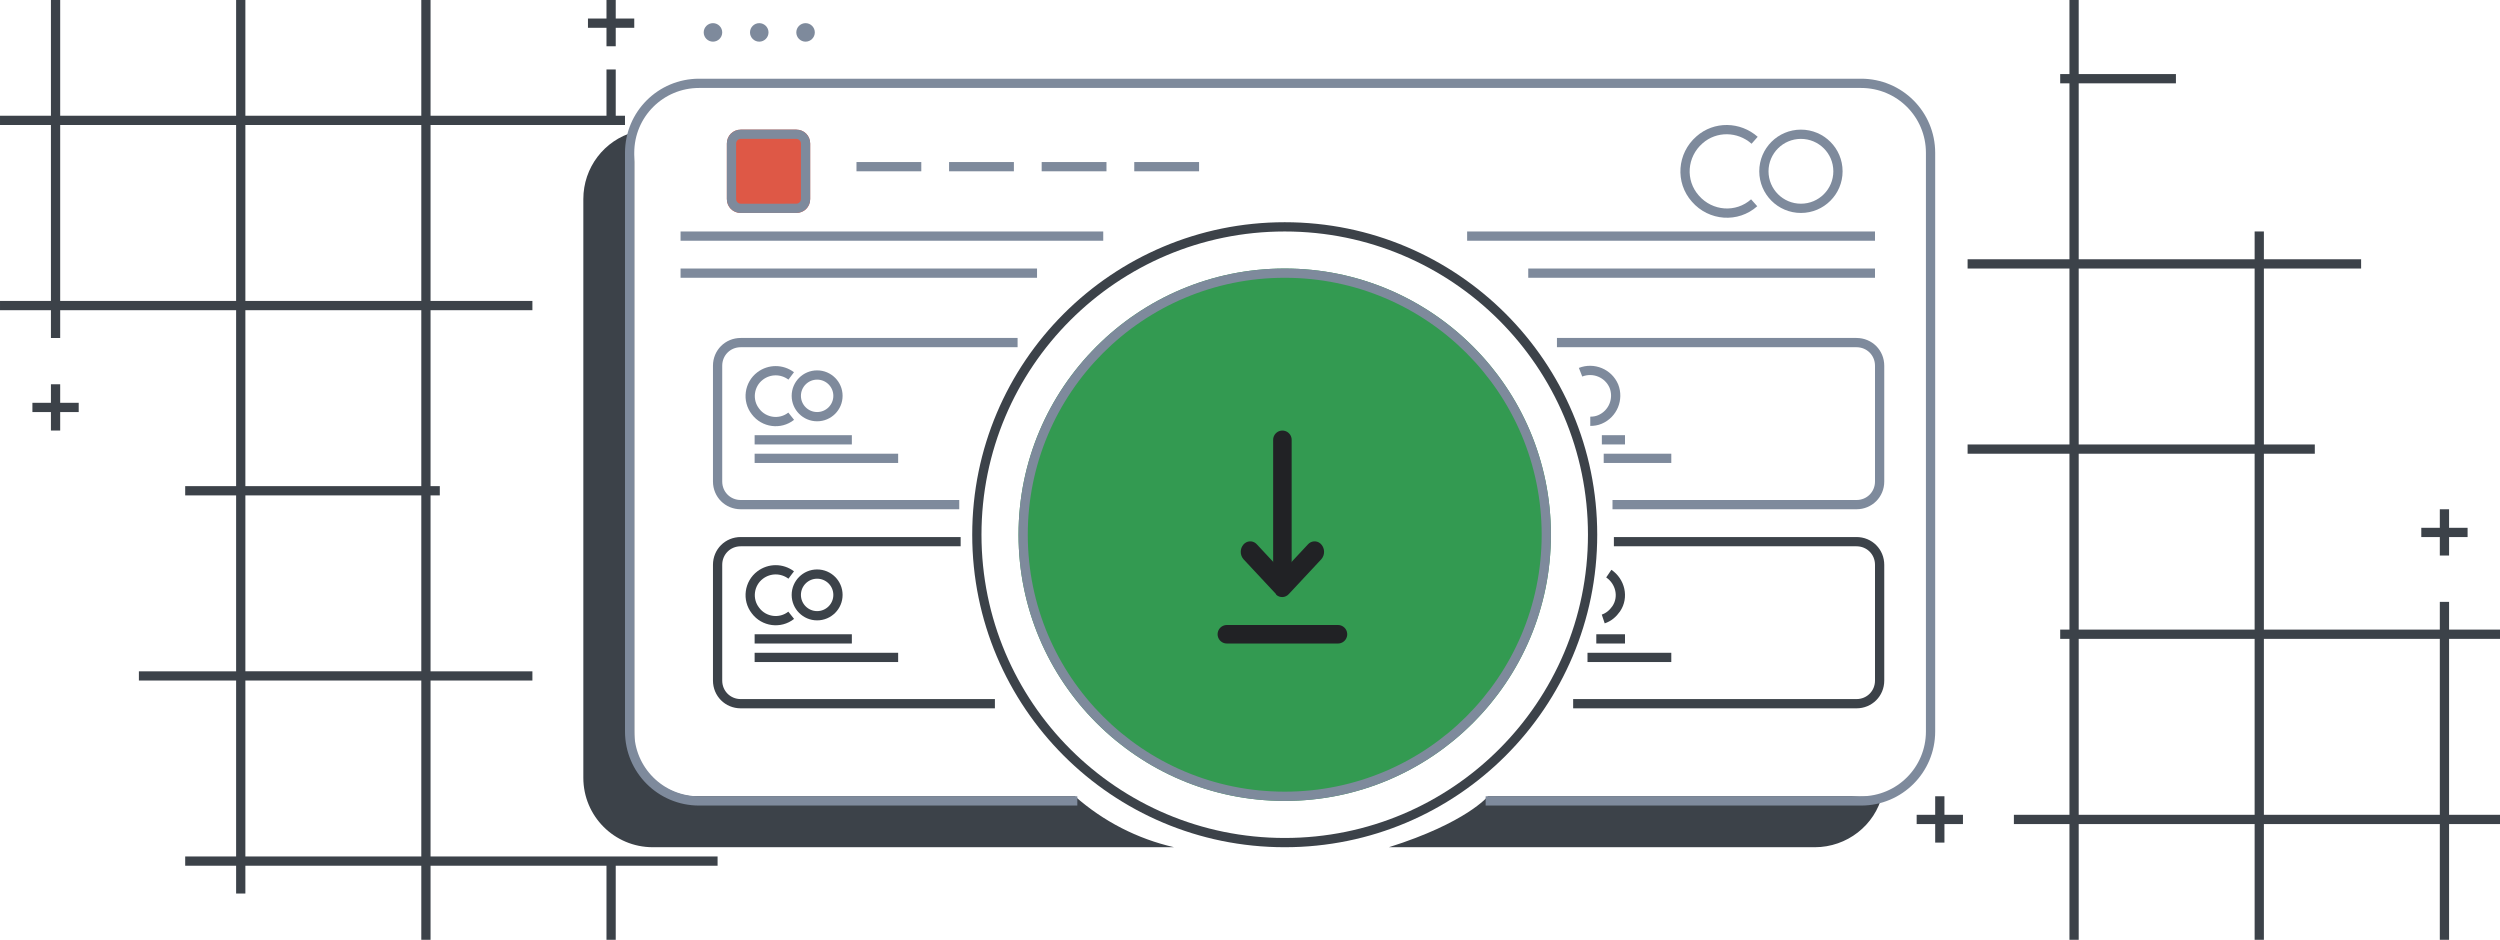 <?xml version="1.0" encoding="utf-8"?>
<!-- Generator: Adobe Illustrator 22.0.1, SVG Export Plug-In . SVG Version: 6.00 Build 0)  -->
<svg version="1.1" id="Layer_1" xmlns="http://www.w3.org/2000/svg" xmlns:xlink="http://www.w3.org/1999/xlink" x="0px" y="0px"
	 viewBox="0 0 540 203" style="enable-background:new 0 0 540 203;" xml:space="preserve">
<style type="text/css">
	.st0{fill:#3C4249;}
	.st1{fill:none;stroke:#7E8A9C;stroke-width:2;}
	.st2{fill:none;}
	.st3{fill:#7E8A9C;}
	.st4{fill:#DE5846;}
	.st5{fill:none;stroke:#3C4249;stroke-width:2;}
	.st6{fill:#339A51;}
	.st7{fill:none;stroke:#212225;stroke-width:4;stroke-linecap:round;}
	.st8{fill:#212225;}
</style>
<g id="images" transform="translate(-390 -380)">
	<g id="Группа_3">
		<path id="Прямоугольник_скругл._углы_575" class="st0" d="M711.4,552H790c2.2,0.2,4.4,0.1,6.6-0.4
			c-1.6,6.7-7.7,11.4-14.6,11.4h-92C706.8,557.7,711.4,552,711.4,552z M622.2,552H540c-4.8,0-13-4.4-13-12V415
			c-0.1-2.2-0.1-4.3,0-6.5c-6.5,1.8-11,7.7-11,14.5v125c0,8.3,6.7,15,15,15h112.6C635.7,561.2,628.3,557.4,622.2,552L622.2,552z"/>
		<path id="Прямоугольник_скругл._углы_575_копия" class="st1" d="M622.7,553H541c-8.3,0-15-6.7-15-15
			V413c0-8.3,6.7-15,15-15h251c8.3,0,15,6.7,15,15v125c0,8.3-6.7,15-15,15h-81.1"/>
		<g id="Эллипс_2051_копия_2">
			<path class="st2" d="M562,387c0-1.1,0.9-2,2-2s2,0.9,2,2s-0.9,2-2,2S562,388.1,562,387z M552,387c0-1.1,0.9-2,2-2s2,0.9,2,2
				s-0.9,2-2,2S552,388.1,552,387z M542,387c0-1.1,0.9-2,2-2s2,0.9,2,2s-0.9,2-2,2S542,388.1,542,387z"/>
			<path class="st3" d="M544,385c1.1,0,2,0.9,2,2c0,1.1-0.9,2-2,2c-1.1,0-2-0.9-2-2C542,385.9,542.9,385,544,385z M554,385
				c1.1,0,2,0.9,2,2c0,1.1-0.9,2-2,2c-1.1,0-2-0.9-2-2C552,385.9,552.9,385,554,385z M564,385c1.1,0,2,0.9,2,2c0,1.1-0.9,2-2,2
				c-1.1,0-2-0.9-2-2C562,385.9,562.9,385,564,385z"/>
		</g>
		<g id="Прямоугольник_скругл._углы_976" transform="translate(547 408)">
			<path class="st4" d="M3,0h12c1.7,0,3,1.3,3,3v12c0,1.7-1.3,3-3,3H3c-1.7,0-3-1.3-3-3V3C0,1.3,1.3,0,3,0z"/>
			<path class="st1" d="M3,1h12c1.1,0,2,0.9,2,2v12c0,1.1-0.9,2-2,2H3c-1.1,0-2-0.9-2-2V3C1,1.9,1.9,1,3,1z"/>
		</g>
		<g id="Прямоугольник_скругл._углы_976_копия" transform="translate(770 408)">
			<circle class="st2" cx="9" cy="9" r="9"/>
			<circle class="st1" cx="9" cy="9" r="8"/>
		</g>
		<path id="Прямоугольник_скругл._углы_976_копия_2" class="st1" d="M768.9,423.8
			c-3.7,3.3-9.4,2.9-12.7-0.9c-3.3-3.7-2.9-9.4,0.9-12.7c3.4-3,8.5-2.9,11.9,0.1"/>
		<line id="Фигура_2" class="st1" x1="575" y1="416" x2="589" y2="416"/>
		<line id="Фигура_2_копия" class="st1" x1="595" y1="416" x2="609" y2="416"/>
		<line id="Фигура_2_копия_2" class="st1" x1="615" y1="416" x2="629" y2="416"/>
		<line id="Фигура_2_копия_3" class="st1" x1="635" y1="416" x2="649" y2="416"/>
		<path id="Фигура_1" class="st1" d="M537,431h91.3 M706.9,431H795"/>
		<path id="Фигура_1_копия" class="st1" d="M537,439h77 M720.1,439H795"/>
		<g id="Группа_2">
			<path id="Прямоугольник_скругл._углы_977_копия_2" class="st1" d="M726.3,454H791c2.8,0,5,2.2,5,5
				v25c0,2.8-2.2,5-5,5h-52.7"/>
			<path id="Эллипс_2051_копия_4" class="st1" d="M731.4,460.4c2.8-1.1,6,0.2,7.2,3c1.1,2.8-0.2,6-3,7.2
				c-0.7,0.3-1.4,0.4-2.1,0.4"/>
			<path id="Фигура_3_копия_4" class="st1" d="M736,475h5"/>
			<path id="Фигура_3_копия_4-2" class="st1" d="M736.4,479H751"/>
			<path id="Прямоугольник_скругл._углы_977_копия_5" class="st1" d="M597.2,489H550c-2.8,0-5-2.2-5-5
				v-25c0-2.8,2.2-5,5-5h59.8"/>
			<path id="Эллипс_2051_копия_7" class="st1" d="M560.9,469.9c-2.4,1.9-5.9,1.4-7.7-1c-1.9-2.4-1.4-5.9,1-7.7
				c2-1.5,4.7-1.5,6.7,0"/>
			<g id="Эллипс_2051_копия_7-2" transform="translate(561 460)">
				<circle class="st2" cx="5.5" cy="5.5" r="5.5"/>
				<circle class="st1" cx="5.5" cy="5.5" r="4.5"/>
			</g>
			<line id="Фигура_3_копия_7" class="st1" x1="553" y1="475" x2="574" y2="475"/>
			<line id="Фигура_3_копия_7-2" class="st1" x1="553" y1="479" x2="584" y2="479"/>
			<path id="Прямоугольник_скругл._углы_977_копия_3" class="st5" d="M738.6,497H791c2.8,0,5,2.2,5,5
				v25c0,2.8-2.2,5-5,5h-61.2"/>
			<path id="Эллипс_2051_копия_5" class="st5" d="M737.5,503.9c2.5,1.7,3.3,5.1,1.6,7.6c-0.7,1-1.6,1.8-2.8,2.2"/>
			<path id="Фигура_3_копия_5" class="st5" d="M734.8,518h6.2"/>
			<path id="Фигура_3_копия_5-2" class="st5" d="M732.9,522H751"/>
			<path id="Прямоугольник_скругл._углы_977_копия_4" class="st5" d="M604.9,532H550c-2.8,0-5-2.2-5-5
				v-25c0-2.8,2.2-5,5-5h47.5"/>
			<path id="Эллипс_2051_копия_6" class="st5" d="M560.9,512.9c-2.4,1.9-5.9,1.4-7.7-1c-1.9-2.4-1.4-5.9,1-7.7
				c2-1.5,4.7-1.5,6.7,0"/>
			<g id="Эллипс_2051_копия_6-2" transform="translate(561 503)">
				<circle class="st2" cx="5.5" cy="5.5" r="5.5"/>
				<circle class="st5" cx="5.5" cy="5.5" r="4.5"/>
			</g>
			<line id="Фигура_3_копия_6" class="st5" x1="553" y1="518" x2="574" y2="518"/>
			<line id="Фигура_3_копия_6-2" class="st5" x1="553" y1="522" x2="584" y2="522"/>
		</g>
		<g id="Эллипс_550" transform="translate(600 428)">
			<circle class="st2" cx="67.5" cy="67.5" r="67.5"/>
			<circle class="st5" cx="67.5" cy="67.5" r="66.5"/>
		</g>
		<g id="Эллипс_550_копия" transform="translate(610 438)">
			<circle class="st6" cx="57.5" cy="57.5" r="57.5"/>
			<circle class="st1" cx="57.5" cy="57.5" r="56.5"/>
		</g>
		<line id="Фигура_665" class="st7" x1="667" y1="505" x2="667" y2="475"/>
		<line id="Фигура_665-2" class="st7" x1="655" y1="517" x2="679" y2="517"/>
		<path id="Эллипс_1_копия_6" class="st8" d="M665.6,508.3l-7-7.5c-0.8-0.9-0.8-2.3,0-3.2c0.7-0.8,1.9-0.9,2.7-0.2
			c0.1,0.1,0.1,0.1,0.2,0.2l5.5,5.9l5.5-5.9c0.7-0.8,1.9-0.9,2.7-0.2c0.1,0.1,0.1,0.1,0.2,0.2c0.8,0.9,0.8,2.3,0,3.2l-7,7.5
			c-0.7,0.8-1.9,0.9-2.7,0.2C665.7,508.5,665.6,508.4,665.6,508.3L665.6,508.3z"/>
	</g>
	<path id="Прямоугольник_542_копия_4" class="st0" d="M521,583v-16h-38v16h-2v-16h-38v6h-2v-6h-11v-2h11v-38h-21
		v-2h21v-38h-11v-2h11v-38h-38v6h-2v-6h-11v-2h11v-38h-11v-2h11v-25h2v25h38v-25h2v25h38v-25h2v25h38v-10h2v10h2v2h-42v38h22v2h-22
		v38h2v2h-2v38h22v2h-22v38h62v2h-22v16H521z M481,565v-38h-38v38H481z M481,525v-38h-38v38H481z M481,485v-38h-38v38H481z M481,445
		v-38h-38v38H481z M441,445v-38h-38v38H441z M401,473v-4h-4v-2h4v-4h2v4h4v2h-4v4H401z M521,390v-4h-4v-2h4v-4h2v4h4v2h-4v4H521z"/>
	<path id="Прямоугольник_542_копия_5" class="st0" d="M917,583v-25h-38v25h-2v-25h-38v25h-2v-25h-12v-2h12v-38h-2
		v-2h2v-38h-22v-2h22v-38h-22v-2h22v-38h-2v-2h2v-16h2v16h21v2h-21v38h38v-6h2v6h21v2h-21v38h11v2h-11v38h38v-6h2v6h11v2h-11v38h11
		v2h-11v25H917z M917,556v-38h-38v38H917z M877,556v-38h-38v38H877z M877,516v-38h-38v38H877z M877,476v-38h-38v38H877z M808,562v-4
		h-4v-2h4v-4h2v4h4v2h-4v4H808z M917,500v-4h-4v-2h4v-4h2v4h4v2h-4v4H917z"/>
</g>
</svg>
